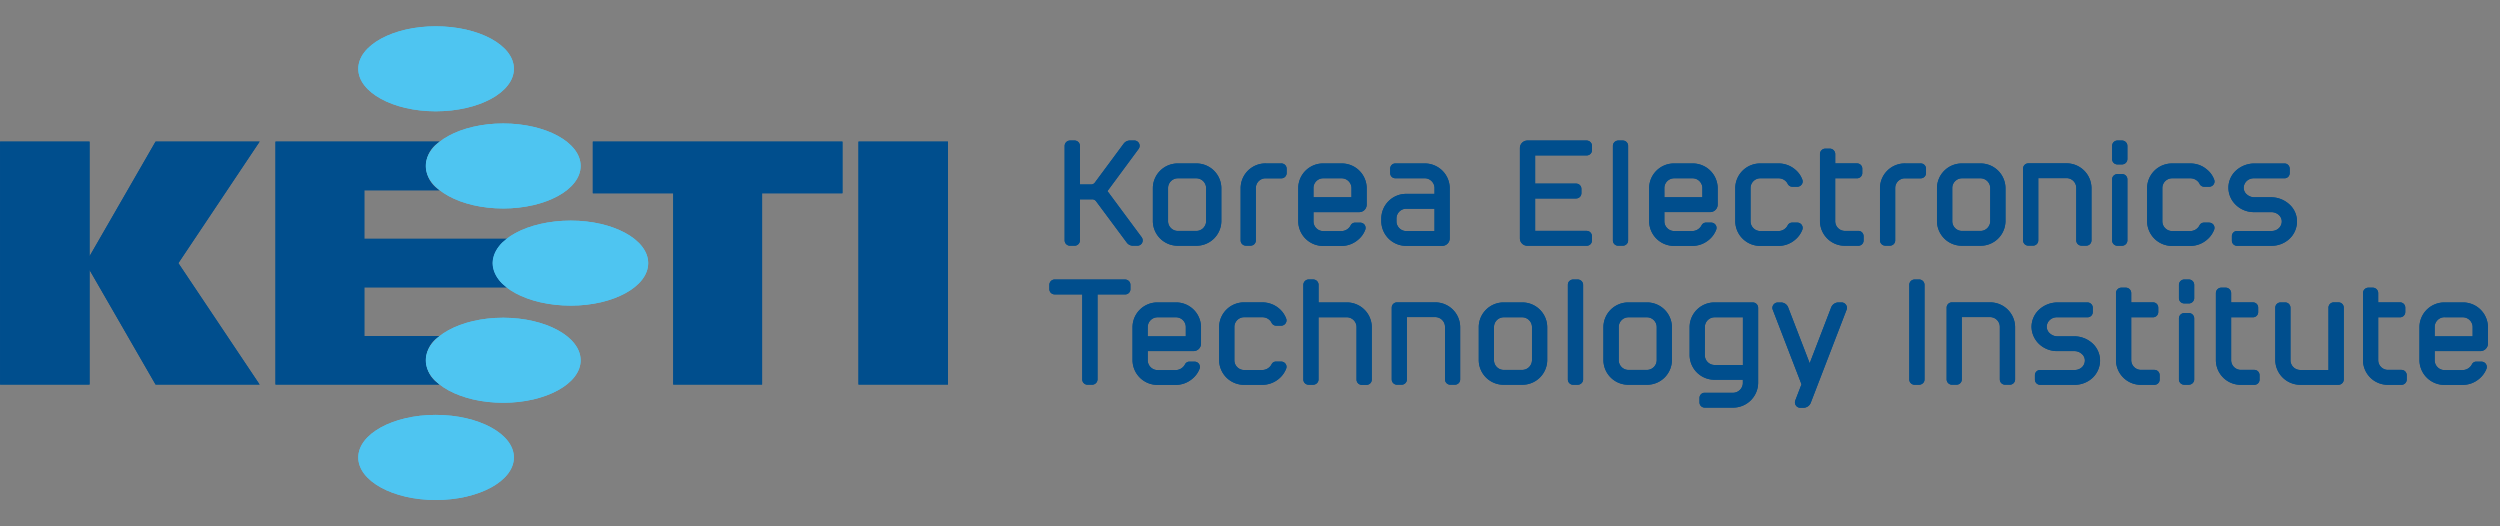<svg xmlns="http://www.w3.org/2000/svg" width="190" height="40" viewBox="0 0 190 40">
  <rect x="0" y="0" width="190" height="40" fill="#808080" stroke="none"/>
  <g id="KETI-logo" transform="translate(54.055 -426)">
    <rect id="area" width="190" height="40" transform="translate(-54.055 426)" fill="#fff" opacity="0.005"/>
    <g id="Group_7160" data-name="Group 7160" transform="translate(-251 197.592)">
      <g id="Group_6" data-name="Group 6" transform="translate(276.701 239.09)">
        <g id="Group_5" data-name="Group 5" transform="translate(0)">
          <g id="Group_3" data-name="Group 3" transform="translate(0 10.56)">
            <path id="Path_11" data-name="Path 11" d="M522.865,282.917h-.328a.421.421,0,0,0-.387.248.507.507,0,0,0-.027.162v7.188a.4.4,0,0,0,.414.4h.328a.407.407,0,0,0,.38-.243.4.4,0,0,0,.037-.158v-7.188A.411.411,0,0,0,522.865,282.917Z" transform="translate(-482.721 -282.917)" fill="#004e8d"/>
            <path id="Path_12" data-name="Path 12" d="M593.679,282.917h-.337a.413.413,0,0,0-.375.248.4.4,0,0,0-.032.162v7.188a.4.4,0,0,0,.407.4h.337a.423.423,0,0,0,.382-.243.418.418,0,0,0,.03-.158v-7.188A.408.408,0,0,0,593.679,282.917Z" transform="translate(-527.585 -282.917)" fill="#004e8d"/>
            <path id="Path_13" data-name="Path 13" d="M435.1,287.677h-1.349a1.887,1.887,0,0,0-1.922,1.845v2.569a1.89,1.89,0,0,0,1.922,1.851H435.1a1.937,1.937,0,0,0,1.255-.451,1.836,1.836,0,0,0,.567-.772.4.4,0,0,0-.043-.365.408.408,0,0,0-.343-.177h-.364a.372.372,0,0,0-.363.221.812.812,0,0,1-.709.421h-1.349a.752.752,0,0,1-.767-.727v-.719h3.464a.57.57,0,0,0,.585-.567v-1.283A1.893,1.893,0,0,0,435.1,287.677Zm-2.116,1.845a.747.747,0,0,1,.767-.717H435.1a.748.748,0,0,1,.777.717v.729H432.98Z" transform="translate(-425.512 -285.933)" fill="#004e8d"/>
            <path id="Path_14" data-name="Path 14" d="M451.718,288.8h1.35a.789.789,0,0,1,.693.376.4.4,0,0,0,.386.267h.356a.41.41,0,0,0,.345-.185.38.38,0,0,0,.042-.354,1.853,1.853,0,0,0-.563-.785,1.958,1.958,0,0,0-1.259-.447h-1.35a1.888,1.888,0,0,0-1.923,1.845v2.569a1.891,1.891,0,0,0,1.923,1.851h1.35a1.953,1.953,0,0,0,1.256-.451,1.868,1.868,0,0,0,.563-.772.39.39,0,0,0-.04-.365.413.413,0,0,0-.345-.177h-.368a.368.368,0,0,0-.359.221.815.815,0,0,1-.708.421h-1.35a.747.747,0,0,1-.764-.727v-2.569A.742.742,0,0,1,451.718,288.8Z" transform="translate(-436.897 -285.933)" fill="#004e8d"/>
            <path id="Path_15" data-name="Path 15" d="M470.533,284.661h-2.116v-1.336a.409.409,0,0,0-.413-.409h-.331a.412.412,0,0,0-.38.251.381.381,0,0,0-.033.159v7.188a.4.4,0,0,0,.413.4H468a.412.412,0,0,0,.38-.243.389.389,0,0,0,.033-.158v-4.725h2.116a.747.747,0,0,1,.775.717v4.019a.4.4,0,0,0,.412.4h.332a.4.4,0,0,0,.413-.4v-4.019A1.891,1.891,0,0,0,470.533,284.661Z" transform="translate(-447.962 -282.917)" fill="#004e8d"/>
            <path id="Path_16" data-name="Path 16" d="M488.858,287.663H486a.4.4,0,0,0-.41.4v5.455a.4.4,0,0,0,.41.4h.332a.4.4,0,0,0,.41-.4v-4.737h2.119a.747.747,0,0,1,.779.729v4.008a.4.4,0,0,0,.406.4h.335a.4.4,0,0,0,.41-.4v-4.008A1.891,1.891,0,0,0,488.858,287.663Z" transform="translate(-459.574 -285.924)" fill="#004e8d"/>
            <path id="Path_17" data-name="Path 17" d="M506.912,287.677h-1.351a1.887,1.887,0,0,0-1.921,1.845v2.569a1.884,1.884,0,0,0,1.921,1.84h1.351a1.89,1.89,0,0,0,1.932-1.84v-2.569A1.893,1.893,0,0,0,506.912,287.677Zm-2.114,1.845a.741.741,0,0,1,.763-.717h1.351a.75.75,0,0,1,.774.717v2.569a.751.751,0,0,1-.774.715h-1.351a.743.743,0,0,1-.763-.715Z" transform="translate(-471.011 -285.933)" fill="#004e8d"/>
            <path id="Path_18" data-name="Path 18" d="M532.776,287.677h-1.354a1.888,1.888,0,0,0-1.922,1.845v2.569a1.885,1.885,0,0,0,1.922,1.84h1.354a1.887,1.887,0,0,0,1.929-1.84v-2.569A1.89,1.89,0,0,0,532.776,287.677Zm-2.111,1.845a.738.738,0,0,1,.758-.717h1.354a.747.747,0,0,1,.773.717v2.569a.749.749,0,0,1-.773.715h-1.354a.739.739,0,0,1-.758-.715Z" transform="translate(-487.396 -285.933)" fill="#004e8d"/>
            <path id="Path_19" data-name="Path 19" d="M569.8,287.677h-.234a.6.6,0,0,0-.547.361L567.38,292.3l-1.645-4.268a.588.588,0,0,0-.54-.351h-.235a.413.413,0,0,0-.342.182.381.381,0,0,0-.045.366l2.185,5.67-.473,1.228a.406.406,0,0,0,.047.377.4.4,0,0,0,.333.177h.241a.6.6,0,0,0,.549-.368l2.73-7.088a.374.374,0,0,0-.047-.365A.4.4,0,0,0,569.8,287.677Z" transform="translate(-509.599 -285.933)" fill="#004e8d"/>
            <path id="Path_20" data-name="Path 20" d="M603.953,287.663H601.1a.4.4,0,0,0-.415.4v5.455a.406.406,0,0,0,.415.4h.33a.4.4,0,0,0,.407-.4v-4.737h2.114a.744.744,0,0,1,.776.729v4.008a.4.4,0,0,0,.411.4h.339a.4.4,0,0,0,.41-.4v-4.008A1.894,1.894,0,0,0,603.953,287.663Z" transform="translate(-532.496 -285.924)" fill="#004e8d"/>
            <path id="Path_21" data-name="Path 21" d="M673.641,287.663h-.333a.4.4,0,0,0-.416.4V292.8h-2.109a.746.746,0,0,1-.781-.726v-4.006a.4.4,0,0,0-.406-.4h-.332a.4.4,0,0,0-.415.4v4.006a1.9,1.9,0,0,0,1.933,1.851h2.858a.406.406,0,0,0,.413-.4v-5.455A.4.4,0,0,0,673.641,287.663Z" transform="translate(-575.683 -285.924)" fill="#004e8d"/>
            <path id="Path_22" data-name="Path 22" d="M703.361,291.372a.572.572,0,0,0,.586-.567v-1.283a1.893,1.893,0,0,0-1.935-1.845h-1.346a1.89,1.89,0,0,0-1.923,1.845v2.569a1.893,1.893,0,0,0,1.923,1.851h1.346a1.939,1.939,0,0,0,1.256-.451,1.875,1.875,0,0,0,.567-.772.4.4,0,0,0-.045-.365.413.413,0,0,0-.345-.177h-.361a.364.364,0,0,0-.362.221.813.813,0,0,1-.71.421h-1.346a.748.748,0,0,1-.766-.727v-.719Zm-2.7-2.567h1.346a.749.749,0,0,1,.778.717v.729H699.9v-.729A.743.743,0,0,1,700.665,288.8Z" transform="translate(-594.62 -285.933)" fill="#004e8d"/>
            <path id="Path_23" data-name="Path 23" d="M638.888,290.881a.419.419,0,0,0-.155-.032l-1,0a.746.746,0,0,1-.767-.715v-3.283h1.663a.4.4,0,0,0,.392-.407v-.323a.4.4,0,0,0-.239-.371.39.39,0,0,0-.156-.031h-1.66V285a.413.413,0,0,0-.412-.4h-.334a.415.415,0,0,0-.412.4v5.141a1.887,1.887,0,0,0,1.925,1.841h1a.394.394,0,0,0,.392-.4v-.32A.4.4,0,0,0,638.888,290.881Z" transform="translate(-554.749 -283.979)" fill="#004e8d"/>
            <path id="Path_24" data-name="Path 24" d="M659.6,290.881a.423.423,0,0,0-.158-.032l-1,0a.742.742,0,0,1-.761-.715v-3.283h1.661a.394.394,0,0,0,.393-.407v-.323a.389.389,0,0,0-.393-.4h-1.661V285a.416.416,0,0,0-.415-.4h-.332a.414.414,0,0,0-.412.4v5.141a1.885,1.885,0,0,0,1.921,1.841h1.008a.391.391,0,0,0,.388-.4v-.32A.4.4,0,0,0,659.6,290.881Z" transform="translate(-567.87 -283.979)" fill="#004e8d"/>
            <path id="Path_25" data-name="Path 25" d="M690.115,290.881a.443.443,0,0,0-.157-.032l-1,0a.744.744,0,0,1-.767-.715v-3.283h1.667a.4.4,0,0,0,.39-.407v-.323a.4.4,0,0,0-.239-.371.407.407,0,0,0-.156-.031H688.19V285a.413.413,0,0,0-.41-.4h-.334a.414.414,0,0,0-.411.4v5.141a1.884,1.884,0,0,0,1.923,1.841h1a.4.4,0,0,0,.4-.4v-.32A.407.407,0,0,0,690.115,290.881Z" transform="translate(-587.203 -283.979)" fill="#004e8d"/>
            <path id="Path_26" data-name="Path 26" d="M649.608,282.917h-.331a.412.412,0,0,0-.38.248.462.462,0,0,0-.033.162v1.007a.4.4,0,0,0,.411.4h.333a.4.4,0,0,0,.379-.241.33.33,0,0,0,.036-.161v-1.008A.409.409,0,0,0,649.608,282.917Z" transform="translate(-563.02 -282.917)" fill="#004e8d"/>
            <path id="Path_27" data-name="Path 27" d="M649.608,289.88h-.331a.41.41,0,0,0-.38.247.431.431,0,0,0-.033.157v4.641a.4.4,0,0,0,.411.4h.333a.408.408,0,0,0,.379-.24.344.344,0,0,0,.036-.161v-4.641A.406.406,0,0,0,649.608,289.88Z" transform="translate(-563.02 -287.329)" fill="#004e8d"/>
            <path id="Path_28" data-name="Path 28" d="M420.506,282.953a.435.435,0,0,0-.17-.036h-5.343a.408.408,0,0,0-.4.409v.322a.4.4,0,0,0,.4.4h2.1v6.464a.4.4,0,0,0,.4.4h.344a.413.413,0,0,0,.415-.4V284.05h2.1a.394.394,0,0,0,.4-.4v-.322A.4.4,0,0,0,420.506,282.953Z" transform="translate(-414.597 -282.917)" fill="#004e8d"/>
            <path id="Path_29" data-name="Path 29" d="M552.172,287.677H549.3a1.885,1.885,0,0,0-1.918,1.845V291.7a1.889,1.889,0,0,0,1.918,1.851h2.128v.269a.758.758,0,0,1-.77.724h-2.129a.362.362,0,0,0-.158.026.4.4,0,0,0-.238.372v.326a.393.393,0,0,0,.4.4h2.122a1.9,1.9,0,0,0,1.935-1.852v-5.741A.411.411,0,0,0,552.172,287.677Zm-3.631,1.845a.743.743,0,0,1,.763-.717h2.128v3.626H549.3a.747.747,0,0,1-.763-.726Z" transform="translate(-498.727 -285.933)" fill="#004e8d"/>
            <path id="Path_30" data-name="Path 30" d="M621.532,290.251h-1.3a.841.841,0,0,1-.538-.21.676.676,0,0,1-.249-.479.7.7,0,0,1,.211-.532.771.771,0,0,1,.555-.225h2.332a.4.4,0,0,0,.4-.4v-.325a.4.4,0,0,0-.243-.368.407.407,0,0,0-.152-.034h-2.291a2.067,2.067,0,0,0-1.411.563,1.794,1.794,0,0,0-.557,1.32,1.847,1.847,0,0,0,.584,1.283,1.986,1.986,0,0,0,1.343.53h1.34a.831.831,0,0,1,.535.2.659.659,0,0,1,.251.479.71.71,0,0,1-.209.535.793.793,0,0,1-.568.223l-2.625,0a.394.394,0,0,0-.394.4v.323a.394.394,0,0,0,.241.369.364.364,0,0,0,.154.033h2.623a1.988,1.988,0,0,0,1.356-.525,1.827,1.827,0,0,0,.576-1.276,1.786,1.786,0,0,0-.553-1.327A2.066,2.066,0,0,0,621.532,290.251Z" transform="translate(-543.648 -285.933)" fill="#004e8d"/>
          </g>
          <g id="Group_4" data-name="Group 4" transform="translate(1.163)">
            <path id="Path_31" data-name="Path 31" d="M439.324,258.854h-1.347a1.887,1.887,0,0,0-1.925,1.843v2.567a1.885,1.885,0,0,0,1.925,1.841h1.347a1.89,1.89,0,0,0,1.932-1.841V260.7A1.892,1.892,0,0,0,439.324,258.854Zm-2.118,1.843a.749.749,0,0,1,.771-.717h1.347a.751.751,0,0,1,.775.717v2.567a.75.75,0,0,1-.775.719h-1.347a.748.748,0,0,1-.771-.719Z" transform="translate(-429.353 -257.112)" fill="#004e8d"/>
            <path id="Path_32" data-name="Path 32" d="M469.467,258.854h-1.35A1.883,1.883,0,0,0,466.2,260.7v2.567a1.887,1.887,0,0,0,1.919,1.853h1.35a1.919,1.919,0,0,0,1.255-.451,1.814,1.814,0,0,0,.566-.774.414.414,0,0,0-.039-.366.422.422,0,0,0-.349-.177h-.36a.379.379,0,0,0-.365.221.8.8,0,0,1-.709.421h-1.35a.743.743,0,0,1-.761-.728v-.715h3.463a.567.567,0,0,0,.581-.568V260.7A1.89,1.89,0,0,0,469.467,258.854Zm-2.111,1.843a.74.74,0,0,1,.761-.717h1.35a.754.754,0,0,1,.78.717v.726h-2.891Z" transform="translate(-448.452 -257.112)" fill="#004e8d"/>
            <path id="Path_33" data-name="Path 33" d="M532.211,254.1h-.335a.416.416,0,0,0-.381.244.421.421,0,0,0-.032.162v7.185a.4.4,0,0,0,.414.4h.335a.41.41,0,0,0,.376-.243.4.4,0,0,0,.03-.161V254.5A.4.4,0,0,0,532.211,254.1Z" transform="translate(-489.801 -254.1)" fill="#004e8d"/>
            <path id="Path_34" data-name="Path 34" d="M542.249,258.854H540.9a1.884,1.884,0,0,0-1.924,1.843v2.567a1.888,1.888,0,0,0,1.924,1.853h1.351a1.938,1.938,0,0,0,1.255-.451,1.857,1.857,0,0,0,.564-.774.394.394,0,0,0-.044-.368.421.421,0,0,0-.343-.176h-.364a.38.38,0,0,0-.365.221.8.8,0,0,1-.7.421H540.9a.749.749,0,0,1-.767-.728v-.715H543.6a.57.57,0,0,0,.584-.568V260.7A1.892,1.892,0,0,0,542.249,258.854Zm-2.117,1.843a.746.746,0,0,1,.767-.717h1.351a.748.748,0,0,1,.772.717v.726h-2.889Z" transform="translate(-494.56 -257.112)" fill="#004e8d"/>
            <path id="Path_35" data-name="Path 35" d="M558.771,259.98h1.344a.783.783,0,0,1,.693.38.408.408,0,0,0,.391.263h.354a.411.411,0,0,0,.344-.186.38.38,0,0,0,.042-.352,1.779,1.779,0,0,0-.562-.784,1.933,1.933,0,0,0-1.262-.447h-1.344a1.889,1.889,0,0,0-1.929,1.843v2.567a1.893,1.893,0,0,0,1.929,1.853h1.344a1.931,1.931,0,0,0,1.257-.451,1.846,1.846,0,0,0,.566-.774.4.4,0,0,0-.045-.366.41.41,0,0,0-.342-.177h-.363a.381.381,0,0,0-.368.221.793.793,0,0,1-.706.421h-1.344a.746.746,0,0,1-.767-.728V260.7A.743.743,0,0,1,558.771,259.98Z" transform="translate(-505.881 -257.112)" fill="#004e8d"/>
            <path id="Path_36" data-name="Path 36" d="M601.948,258.854H600.6a1.887,1.887,0,0,0-1.923,1.843v2.567a1.885,1.885,0,0,0,1.923,1.841h1.349a1.888,1.888,0,0,0,1.933-1.841V260.7A1.89,1.89,0,0,0,601.948,258.854Zm-2.11,1.843a.742.742,0,0,1,.761-.717h1.349a.75.75,0,0,1,.777.717v2.567a.749.749,0,0,1-.777.719H600.6a.741.741,0,0,1-.761-.719Z" transform="translate(-532.385 -257.112)" fill="#004e8d"/>
            <path id="Path_37" data-name="Path 37" d="M619.8,258.828h-2.855a.4.4,0,0,0-.412.4v5.453a.4.4,0,0,0,.412.4h.333a.4.4,0,0,0,.41-.4v-4.731H619.8a.742.742,0,0,1,.775.726v4.006a.4.4,0,0,0,.414.4h.335a.4.4,0,0,0,.407-.4V260.68A1.894,1.894,0,0,0,619.8,258.828Z" transform="translate(-543.698 -257.095)" fill="#004e8d"/>
            <path id="Path_38" data-name="Path 38" d="M644.18,259.98h1.347a.8.8,0,0,1,.7.378.4.4,0,0,0,.387.266h.353a.414.414,0,0,0,.347-.184.383.383,0,0,0,.042-.354,1.76,1.76,0,0,0-.568-.784,1.9,1.9,0,0,0-1.257-.447H644.18a1.888,1.888,0,0,0-1.922,1.843v2.567a1.891,1.891,0,0,0,1.922,1.853h1.347a1.932,1.932,0,0,0,1.257-.451,1.877,1.877,0,0,0,.568-.777.4.4,0,0,0-.042-.363.423.423,0,0,0-.347-.177H646.6a.377.377,0,0,0-.365.221.794.794,0,0,1-.709.421H644.18a.747.747,0,0,1-.764-.728V260.7A.744.744,0,0,1,644.18,259.98Z" transform="translate(-559.997 -257.112)" fill="#004e8d"/>
            <path id="Path_39" data-name="Path 39" d="M421.016,257.94l2.363-3.2a.393.393,0,0,0,.043-.417.409.409,0,0,0-.373-.226h-.321a.608.608,0,0,0-.47.23l-2.2,2.971a.357.357,0,0,1-.3.141h-.833V254.5a.405.405,0,0,0-.414-.4h-.327a.412.412,0,0,0-.385.244.417.417,0,0,0-.035.162v7.185a.407.407,0,0,0,.42.4h.327a.4.4,0,0,0,.38-.243.365.365,0,0,0,.034-.161v-3.122h.928a.375.375,0,0,1,.3.147l2.344,3.156a.576.576,0,0,0,.459.222h.331a.4.4,0,0,0,.361-.21.407.407,0,0,0-.03-.428Z" transform="translate(-417.77 -254.1)" fill="#004e8d"/>
            <path id="Path_40" data-name="Path 40" d="M457.5,258.878a.44.44,0,0,0-.169-.032h-1.16a1.885,1.885,0,0,0-1.922,1.844V264.7a.4.4,0,0,0,.412.394h.328a.4.4,0,0,0,.416-.394V260.69a.736.736,0,0,1,.709-.713h1.23a.4.4,0,0,0,.4-.4v-.322A.4.4,0,0,0,457.5,258.878Z" transform="translate(-440.879 -257.107)" fill="#004e8d"/>
            <path id="Path_41" data-name="Path 41" d="M590.116,258.878a.455.455,0,0,0-.173-.032h-1.162a1.887,1.887,0,0,0-1.921,1.844V264.7a.406.406,0,0,0,.416.394h.327a.4.4,0,0,0,.414-.394V260.69a.738.738,0,0,1,.712-.713h1.229a.4.4,0,0,0,.4-.4v-.322A.4.4,0,0,0,590.116,258.878Z" transform="translate(-524.9 -257.107)" fill="#004e8d"/>
            <path id="Path_42" data-name="Path 42" d="M486.7,258.854h-2.2a.425.425,0,0,0-.155.029.4.4,0,0,0-.237.373v.322a.39.39,0,0,0,.392.4h2.2a.75.75,0,0,1,.778.717v.47h-2.128a1.887,1.887,0,0,0-1.917,1.844v.253a1.888,1.888,0,0,0,1.917,1.853h2.7a.57.57,0,0,0,.583-.569V260.7A1.892,1.892,0,0,0,486.7,258.854Zm-2.115,4.157a.745.745,0,0,1,.765-.718h2.128v1.7h-2.128a.749.749,0,0,1-.765-.728Z" transform="translate(-459.373 -257.112)" fill="#004e8d"/>
            <path id="Path_43" data-name="Path 43" d="M517.4,254.132a.378.378,0,0,0-.172-.032h-4.486a.571.571,0,0,0-.569.568v6.869a.56.56,0,0,0,.552.557h4.522a.394.394,0,0,0,.4-.4v-.324a.407.407,0,0,0-.245-.373.393.393,0,0,0-.152-.031h-3.919V258.5h3.115a.4.4,0,0,0,.4-.4v-.322a.4.4,0,0,0-.24-.373.442.442,0,0,0-.16-.032h-3.115v-2.144h3.919a.4.4,0,0,0,.4-.4V254.5A.4.4,0,0,0,517.4,254.132Z" transform="translate(-477.579 -254.1)" fill="#004e8d"/>
            <path id="Path_44" data-name="Path 44" d="M577.476,262.055a.47.47,0,0,0-.157-.029l-1,0a.74.74,0,0,1-.761-.719v-3.281h1.659a.4.4,0,0,0,.4-.4V257.3a.4.4,0,0,0-.242-.373.409.409,0,0,0-.155-.032h-1.659v-.722a.416.416,0,0,0-.417-.4h-.331a.413.413,0,0,0-.412.4v5.135a1.887,1.887,0,0,0,1.921,1.845h1a.4.4,0,0,0,.394-.405v-.319A.411.411,0,0,0,577.476,262.055Z" transform="translate(-517.002 -255.158)" fill="#004e8d"/>
            <path id="Path_45" data-name="Path 45" d="M635.748,254.1h-.329a.4.4,0,0,0-.413.406v1.007a.4.4,0,0,0,.413.4h.327a.416.416,0,0,0,.384-.243.444.444,0,0,0,.034-.159V254.5A.406.406,0,0,0,635.748,254.1Z" transform="translate(-555.402 -254.1)" fill="#004e8d"/>
            <path id="Path_46" data-name="Path 46" d="M635.748,261.055h-.329a.412.412,0,0,0-.383.244.421.421,0,0,0-.03.162V266.1a.4.4,0,0,0,.413.4h.327a.412.412,0,0,0,.384-.243.432.432,0,0,0,.034-.161v-4.638A.4.4,0,0,0,635.748,261.055Z" transform="translate(-555.402 -258.506)" fill="#004e8d"/>
            <path id="Path_47" data-name="Path 47" d="M662.376,261.423h-1.3a.852.852,0,0,1-.537-.207.668.668,0,0,1-.247-.478.72.72,0,0,1,.21-.535.773.773,0,0,1,.553-.223h2.332a.392.392,0,0,0,.4-.4v-.322a.4.4,0,0,0-.238-.372.43.43,0,0,0-.158-.03H661.1a2.079,2.079,0,0,0-1.417.559,1.773,1.773,0,0,0-.553,1.319,1.813,1.813,0,0,0,.584,1.285,1.971,1.971,0,0,0,1.337.532H662.4a.856.856,0,0,1,.538.195.683.683,0,0,1,.247.48.7.7,0,0,1-.211.535.775.775,0,0,1-.564.224h-2.623a.393.393,0,0,0-.394.4v.322a.4.4,0,0,0,.237.372.369.369,0,0,0,.156.03h2.623a1.989,1.989,0,0,0,1.356-.525,1.819,1.819,0,0,0,.576-1.278,1.742,1.742,0,0,0-.557-1.323A2.06,2.06,0,0,0,662.376,261.423Z" transform="translate(-570.689 -257.112)" fill="#004e8d"/>
          </g>
        </g>
      </g>
      <g id="Group_10" data-name="Group 10" transform="translate(196.945 230.408)">
        <g id="Group_9" data-name="Group 9">
          <g id="Group_8" data-name="Group 8">
            <g id="Group_7" data-name="Group 7">
              <path id="Path_48" data-name="Path 48" d="M262.19,254.326h6.8v18.462h-6.8V254.326Zm-7.327,3.926v14.536h-6.753V258.252H242v-3.926h18.971v3.926Zm-24.519-.228h-5.712v3.689h10.843a2.372,2.372,0,0,0-1.093,1.847,2.347,2.347,0,0,0,1.093,1.838H224.633v3.7h5.712a2.155,2.155,0,0,0,0,3.688H217.883V254.326h12.461a2.165,2.165,0,0,0,0,3.7Zm-21.575-3.7h7.906L210.5,263.56l6.175,9.228H208.77l-5.02-8.711v8.711h-6.8V254.326h6.8v8.714Z" transform="translate(-196.945 -245.562)" fill="#004e8d"/>
              <path id="Path_49" data-name="Path 49" d="M277.134,266.408c3.286,0,5.944-1.448,5.944-3.232s-2.659-3.236-5.944-3.236c-3.235,0-5.883,1.443-5.883,3.236s2.649,3.232,5.883,3.232Zm5.129-7.39c3.236,0,5.887-1.443,5.887-3.228s-2.651-3.234-5.887-3.234-5.881,1.442-5.881,3.234,2.65,3.228,5.881,3.228Zm-5.129-22.152c3.286,0,5.944-1.439,5.944-3.23s-2.659-3.229-5.944-3.229c-3.235,0-5.883,1.438-5.883,3.229s2.649,3.23,5.883,3.23Zm5.129,7.386c3.236,0,5.887-1.441,5.887-3.231s-2.651-3.229-5.887-3.229-5.881,1.443-5.881,3.229,2.65,3.231,5.881,3.231Zm5.143,7.383c3.23,0,5.878-1.441,5.878-3.229s-2.649-3.231-5.878-3.231c-3.294,0-5.946,1.443-5.946,3.231S284.113,251.635,287.407,251.635Z" transform="translate(-244.022 -230.408)" fill="#4ec5f1"/>
            </g>
          </g>
        </g>
      </g>
    </g>
    <g id="white" transform="translate(-251 197.592)">
      <g id="Group_6-2" data-name="Group 6" transform="translate(276.701 239.09)">
        <g id="Group_5-2" data-name="Group 5" transform="translate(0)">
          <g id="Group_3-2" data-name="Group 3" transform="translate(0 10.56)">
            <path id="Path_11-2" data-name="Path 11" d="M522.865,282.917h-.328a.421.421,0,0,0-.387.248.507.507,0,0,0-.027.162v7.188a.4.4,0,0,0,.414.4h.328a.407.407,0,0,0,.38-.243.4.4,0,0,0,.037-.158v-7.188A.411.411,0,0,0,522.865,282.917Z" transform="translate(-482.721 -282.917)" fill="#004e8d"/>
            <path id="Path_12-2" data-name="Path 12" d="M593.679,282.917h-.337a.413.413,0,0,0-.375.248.4.4,0,0,0-.032.162v7.188a.4.4,0,0,0,.407.4h.337a.423.423,0,0,0,.382-.243.418.418,0,0,0,.03-.158v-7.188A.408.408,0,0,0,593.679,282.917Z" transform="translate(-527.585 -282.917)" fill="#004e8d"/>
            <path id="Path_13-2" data-name="Path 13" d="M435.1,287.677h-1.349a1.887,1.887,0,0,0-1.922,1.845v2.569a1.89,1.89,0,0,0,1.922,1.851H435.1a1.937,1.937,0,0,0,1.255-.451,1.836,1.836,0,0,0,.567-.772.4.4,0,0,0-.043-.365.408.408,0,0,0-.343-.177h-.364a.372.372,0,0,0-.363.221.812.812,0,0,1-.709.421h-1.349a.752.752,0,0,1-.767-.727v-.719h3.464a.57.57,0,0,0,.585-.567v-1.283A1.893,1.893,0,0,0,435.1,287.677Zm-2.116,1.845a.747.747,0,0,1,.767-.717H435.1a.748.748,0,0,1,.777.717v.729H432.98Z" transform="translate(-425.512 -285.933)" fill="#004e8d"/>
            <path id="Path_14-2" data-name="Path 14" d="M451.718,288.8h1.35a.789.789,0,0,1,.693.376.4.4,0,0,0,.386.267h.356a.41.41,0,0,0,.345-.185.38.38,0,0,0,.042-.354,1.853,1.853,0,0,0-.563-.785,1.958,1.958,0,0,0-1.259-.447h-1.35a1.888,1.888,0,0,0-1.923,1.845v2.569a1.891,1.891,0,0,0,1.923,1.851h1.35a1.953,1.953,0,0,0,1.256-.451,1.868,1.868,0,0,0,.563-.772.39.39,0,0,0-.04-.365.413.413,0,0,0-.345-.177h-.368a.368.368,0,0,0-.359.221.815.815,0,0,1-.708.421h-1.35a.747.747,0,0,1-.764-.727v-2.569A.742.742,0,0,1,451.718,288.8Z" transform="translate(-436.897 -285.933)" fill="#004e8d"/>
            <path id="Path_15-2" data-name="Path 15" d="M470.533,284.661h-2.116v-1.336a.409.409,0,0,0-.413-.409h-.331a.412.412,0,0,0-.38.251.381.381,0,0,0-.033.159v7.188a.4.4,0,0,0,.413.4H468a.412.412,0,0,0,.38-.243.389.389,0,0,0,.033-.158v-4.725h2.116a.747.747,0,0,1,.775.717v4.019a.4.4,0,0,0,.412.4h.332a.4.4,0,0,0,.413-.4v-4.019A1.891,1.891,0,0,0,470.533,284.661Z" transform="translate(-447.962 -282.917)" fill="#004e8d"/>
            <path id="Path_16-2" data-name="Path 16" d="M488.858,287.663H486a.4.4,0,0,0-.41.4v5.455a.4.4,0,0,0,.41.4h.332a.4.4,0,0,0,.41-.4v-4.737h2.119a.747.747,0,0,1,.779.729v4.008a.4.4,0,0,0,.406.4h.335a.4.4,0,0,0,.41-.4v-4.008A1.891,1.891,0,0,0,488.858,287.663Z" transform="translate(-459.574 -285.924)" fill="#004e8d"/>
            <path id="Path_17-2" data-name="Path 17" d="M506.912,287.677h-1.351a1.887,1.887,0,0,0-1.921,1.845v2.569a1.884,1.884,0,0,0,1.921,1.84h1.351a1.89,1.89,0,0,0,1.932-1.84v-2.569A1.893,1.893,0,0,0,506.912,287.677Zm-2.114,1.845a.741.741,0,0,1,.763-.717h1.351a.75.75,0,0,1,.774.717v2.569a.751.751,0,0,1-.774.715h-1.351a.743.743,0,0,1-.763-.715Z" transform="translate(-471.011 -285.933)" fill="#004e8d"/>
            <path id="Path_18-2" data-name="Path 18" d="M532.776,287.677h-1.354a1.888,1.888,0,0,0-1.922,1.845v2.569a1.885,1.885,0,0,0,1.922,1.84h1.354a1.887,1.887,0,0,0,1.929-1.84v-2.569A1.89,1.89,0,0,0,532.776,287.677Zm-2.111,1.845a.738.738,0,0,1,.758-.717h1.354a.747.747,0,0,1,.773.717v2.569a.749.749,0,0,1-.773.715h-1.354a.739.739,0,0,1-.758-.715Z" transform="translate(-487.396 -285.933)" fill="#004e8d"/>
            <path id="Path_19-2" data-name="Path 19" d="M569.8,287.677h-.234a.6.6,0,0,0-.547.361L567.38,292.3l-1.645-4.268a.588.588,0,0,0-.54-.351h-.235a.413.413,0,0,0-.342.182.381.381,0,0,0-.045.366l2.185,5.67-.473,1.228a.406.406,0,0,0,.047.377.4.4,0,0,0,.333.177h.241a.6.6,0,0,0,.549-.368l2.73-7.088a.374.374,0,0,0-.047-.365A.4.4,0,0,0,569.8,287.677Z" transform="translate(-509.599 -285.933)" fill="#004e8d"/>
            <path id="Path_20-2" data-name="Path 20" d="M603.953,287.663H601.1a.4.4,0,0,0-.415.4v5.455a.406.406,0,0,0,.415.4h.33a.4.4,0,0,0,.407-.4v-4.737h2.114a.744.744,0,0,1,.776.729v4.008a.4.4,0,0,0,.411.4h.339a.4.4,0,0,0,.41-.4v-4.008A1.894,1.894,0,0,0,603.953,287.663Z" transform="translate(-532.496 -285.924)" fill="#004e8d"/>
            <path id="Path_21-2" data-name="Path 21" d="M673.641,287.663h-.333a.4.4,0,0,0-.416.4V292.8h-2.109a.746.746,0,0,1-.781-.726v-4.006a.4.4,0,0,0-.406-.4h-.332a.4.4,0,0,0-.415.4v4.006a1.9,1.9,0,0,0,1.933,1.851h2.858a.406.406,0,0,0,.413-.4v-5.455A.4.4,0,0,0,673.641,287.663Z" transform="translate(-575.683 -285.924)" fill="#004e8d"/>
            <path id="Path_22-2" data-name="Path 22" d="M703.361,291.372a.572.572,0,0,0,.586-.567v-1.283a1.893,1.893,0,0,0-1.935-1.845h-1.346a1.89,1.89,0,0,0-1.923,1.845v2.569a1.893,1.893,0,0,0,1.923,1.851h1.346a1.939,1.939,0,0,0,1.256-.451,1.875,1.875,0,0,0,.567-.772.4.4,0,0,0-.045-.365.413.413,0,0,0-.345-.177h-.361a.364.364,0,0,0-.362.221.813.813,0,0,1-.71.421h-1.346a.748.748,0,0,1-.766-.727v-.719Zm-2.7-2.567h1.346a.749.749,0,0,1,.778.717v.729H699.9v-.729A.743.743,0,0,1,700.665,288.8Z" transform="translate(-594.62 -285.933)" fill="#004e8d"/>
            <path id="Path_23-2" data-name="Path 23" d="M638.888,290.881a.419.419,0,0,0-.155-.032l-1,0a.746.746,0,0,1-.767-.715v-3.283h1.663a.4.4,0,0,0,.392-.407v-.323a.4.4,0,0,0-.239-.371.39.39,0,0,0-.156-.031h-1.66V285a.413.413,0,0,0-.412-.4h-.334a.415.415,0,0,0-.412.4v5.141a1.887,1.887,0,0,0,1.925,1.841h1a.394.394,0,0,0,.392-.4v-.32A.4.4,0,0,0,638.888,290.881Z" transform="translate(-554.749 -283.979)" fill="#004e8d"/>
            <path id="Path_24-2" data-name="Path 24" d="M659.6,290.881a.423.423,0,0,0-.158-.032l-1,0a.742.742,0,0,1-.761-.715v-3.283h1.661a.394.394,0,0,0,.393-.407v-.323a.389.389,0,0,0-.393-.4h-1.661V285a.416.416,0,0,0-.415-.4h-.332a.414.414,0,0,0-.412.4v5.141a1.885,1.885,0,0,0,1.921,1.841h1.008a.391.391,0,0,0,.388-.4v-.32A.4.4,0,0,0,659.6,290.881Z" transform="translate(-567.87 -283.979)" fill="#004e8d"/>
            <path id="Path_25-2" data-name="Path 25" d="M690.115,290.881a.443.443,0,0,0-.157-.032l-1,0a.744.744,0,0,1-.767-.715v-3.283h1.667a.4.4,0,0,0,.39-.407v-.323a.4.4,0,0,0-.239-.371.407.407,0,0,0-.156-.031H688.19V285a.413.413,0,0,0-.41-.4h-.334a.414.414,0,0,0-.411.4v5.141a1.884,1.884,0,0,0,1.923,1.841h1a.4.4,0,0,0,.4-.4v-.32A.407.407,0,0,0,690.115,290.881Z" transform="translate(-587.203 -283.979)" fill="#004e8d"/>
            <path id="Path_26-2" data-name="Path 26" d="M649.608,282.917h-.331a.412.412,0,0,0-.38.248.462.462,0,0,0-.033.162v1.007a.4.4,0,0,0,.411.4h.333a.4.4,0,0,0,.379-.241.33.33,0,0,0,.036-.161v-1.008A.409.409,0,0,0,649.608,282.917Z" transform="translate(-563.02 -282.917)" fill="#004e8d"/>
            <path id="Path_27-2" data-name="Path 27" d="M649.608,289.88h-.331a.41.41,0,0,0-.38.247.431.431,0,0,0-.033.157v4.641a.4.4,0,0,0,.411.4h.333a.408.408,0,0,0,.379-.24.344.344,0,0,0,.036-.161v-4.641A.406.406,0,0,0,649.608,289.88Z" transform="translate(-563.02 -287.329)" fill="#004e8d"/>
            <path id="Path_28-2" data-name="Path 28" d="M420.506,282.953a.435.435,0,0,0-.17-.036h-5.343a.408.408,0,0,0-.4.409v.322a.4.4,0,0,0,.4.4h2.1v6.464a.4.4,0,0,0,.4.4h.344a.413.413,0,0,0,.415-.4V284.05h2.1a.394.394,0,0,0,.4-.4v-.322A.4.4,0,0,0,420.506,282.953Z" transform="translate(-414.597 -282.917)" fill="#004e8d"/>
            <path id="Path_29-2" data-name="Path 29" d="M552.172,287.677H549.3a1.885,1.885,0,0,0-1.918,1.845V291.7a1.889,1.889,0,0,0,1.918,1.851h2.128v.269a.758.758,0,0,1-.77.724h-2.129a.362.362,0,0,0-.158.026.4.4,0,0,0-.238.372v.326a.393.393,0,0,0,.4.4h2.122a1.9,1.9,0,0,0,1.935-1.852v-5.741A.411.411,0,0,0,552.172,287.677Zm-3.631,1.845a.743.743,0,0,1,.763-.717h2.128v3.626H549.3a.747.747,0,0,1-.763-.726Z" transform="translate(-498.727 -285.933)" fill="#004e8d"/>
            <path id="Path_30-2" data-name="Path 30" d="M621.532,290.251h-1.3a.841.841,0,0,1-.538-.21.676.676,0,0,1-.249-.479.7.7,0,0,1,.211-.532.771.771,0,0,1,.555-.225h2.332a.4.4,0,0,0,.4-.4v-.325a.4.4,0,0,0-.243-.368.407.407,0,0,0-.152-.034h-2.291a2.067,2.067,0,0,0-1.411.563,1.794,1.794,0,0,0-.557,1.32,1.847,1.847,0,0,0,.584,1.283,1.986,1.986,0,0,0,1.343.53h1.34a.831.831,0,0,1,.535.2.659.659,0,0,1,.251.479.71.71,0,0,1-.209.535.793.793,0,0,1-.568.223l-2.625,0a.394.394,0,0,0-.394.4v.323a.394.394,0,0,0,.241.369.364.364,0,0,0,.154.033h2.623a1.988,1.988,0,0,0,1.356-.525,1.827,1.827,0,0,0,.576-1.276,1.786,1.786,0,0,0-.553-1.327A2.066,2.066,0,0,0,621.532,290.251Z" transform="translate(-543.648 -285.933)" fill="#004e8d"/>
          </g>
          <g id="Group_4-2" data-name="Group 4" transform="translate(1.163)">
            <path id="Path_31-2" data-name="Path 31" d="M439.324,258.854h-1.347a1.887,1.887,0,0,0-1.925,1.843v2.567a1.885,1.885,0,0,0,1.925,1.841h1.347a1.89,1.89,0,0,0,1.932-1.841V260.7A1.892,1.892,0,0,0,439.324,258.854Zm-2.118,1.843a.749.749,0,0,1,.771-.717h1.347a.751.751,0,0,1,.775.717v2.567a.75.75,0,0,1-.775.719h-1.347a.748.748,0,0,1-.771-.719Z" transform="translate(-429.353 -257.112)" fill="#004e8d"/>
            <path id="Path_32-2" data-name="Path 32" d="M469.467,258.854h-1.35A1.883,1.883,0,0,0,466.2,260.7v2.567a1.887,1.887,0,0,0,1.919,1.853h1.35a1.919,1.919,0,0,0,1.255-.451,1.814,1.814,0,0,0,.566-.774.414.414,0,0,0-.039-.366.422.422,0,0,0-.349-.177h-.36a.379.379,0,0,0-.365.221.8.8,0,0,1-.709.421h-1.35a.743.743,0,0,1-.761-.728v-.715h3.463a.567.567,0,0,0,.581-.568V260.7A1.89,1.89,0,0,0,469.467,258.854Zm-2.111,1.843a.74.74,0,0,1,.761-.717h1.35a.754.754,0,0,1,.78.717v.726h-2.891Z" transform="translate(-448.452 -257.112)" fill="#004e8d"/>
            <path id="Path_33-2" data-name="Path 33" d="M532.211,254.1h-.335a.416.416,0,0,0-.381.244.421.421,0,0,0-.032.162v7.185a.4.4,0,0,0,.414.4h.335a.41.41,0,0,0,.376-.243.4.4,0,0,0,.03-.161V254.5A.4.4,0,0,0,532.211,254.1Z" transform="translate(-489.801 -254.1)" fill="#004e8d"/>
            <path id="Path_34-2" data-name="Path 34" d="M542.249,258.854H540.9a1.884,1.884,0,0,0-1.924,1.843v2.567a1.888,1.888,0,0,0,1.924,1.853h1.351a1.938,1.938,0,0,0,1.255-.451,1.857,1.857,0,0,0,.564-.774.394.394,0,0,0-.044-.368.421.421,0,0,0-.343-.176h-.364a.38.38,0,0,0-.365.221.8.8,0,0,1-.7.421H540.9a.749.749,0,0,1-.767-.728v-.715H543.6a.57.57,0,0,0,.584-.568V260.7A1.892,1.892,0,0,0,542.249,258.854Zm-2.117,1.843a.746.746,0,0,1,.767-.717h1.351a.748.748,0,0,1,.772.717v.726h-2.889Z" transform="translate(-494.56 -257.112)" fill="#004e8d"/>
            <path id="Path_35-2" data-name="Path 35" d="M558.771,259.98h1.344a.783.783,0,0,1,.693.38.408.408,0,0,0,.391.263h.354a.411.411,0,0,0,.344-.186.38.38,0,0,0,.042-.352,1.779,1.779,0,0,0-.562-.784,1.933,1.933,0,0,0-1.262-.447h-1.344a1.889,1.889,0,0,0-1.929,1.843v2.567a1.893,1.893,0,0,0,1.929,1.853h1.344a1.931,1.931,0,0,0,1.257-.451,1.846,1.846,0,0,0,.566-.774.4.4,0,0,0-.045-.366.41.41,0,0,0-.342-.177h-.363a.381.381,0,0,0-.368.221.793.793,0,0,1-.706.421h-1.344a.746.746,0,0,1-.767-.728V260.7A.743.743,0,0,1,558.771,259.98Z" transform="translate(-505.881 -257.112)" fill="#004e8d"/>
            <path id="Path_36-2" data-name="Path 36" d="M601.948,258.854H600.6a1.887,1.887,0,0,0-1.923,1.843v2.567a1.885,1.885,0,0,0,1.923,1.841h1.349a1.888,1.888,0,0,0,1.933-1.841V260.7A1.89,1.89,0,0,0,601.948,258.854Zm-2.11,1.843a.742.742,0,0,1,.761-.717h1.349a.75.75,0,0,1,.777.717v2.567a.749.749,0,0,1-.777.719H600.6a.741.741,0,0,1-.761-.719Z" transform="translate(-532.385 -257.112)" fill="#004e8d"/>
            <path id="Path_37-2" data-name="Path 37" d="M619.8,258.828h-2.855a.4.4,0,0,0-.412.4v5.453a.4.4,0,0,0,.412.4h.333a.4.4,0,0,0,.41-.4v-4.731H619.8a.742.742,0,0,1,.775.726v4.006a.4.4,0,0,0,.414.4h.335a.4.4,0,0,0,.407-.4V260.68A1.894,1.894,0,0,0,619.8,258.828Z" transform="translate(-543.698 -257.095)" fill="#004e8d"/>
            <path id="Path_38-2" data-name="Path 38" d="M644.18,259.98h1.347a.8.8,0,0,1,.7.378.4.4,0,0,0,.387.266h.353a.414.414,0,0,0,.347-.184.383.383,0,0,0,.042-.354,1.76,1.76,0,0,0-.568-.784,1.9,1.9,0,0,0-1.257-.447H644.18a1.888,1.888,0,0,0-1.922,1.843v2.567a1.891,1.891,0,0,0,1.922,1.853h1.347a1.932,1.932,0,0,0,1.257-.451,1.877,1.877,0,0,0,.568-.777.4.4,0,0,0-.042-.363.423.423,0,0,0-.347-.177H646.6a.377.377,0,0,0-.365.221.794.794,0,0,1-.709.421H644.18a.747.747,0,0,1-.764-.728V260.7A.744.744,0,0,1,644.18,259.98Z" transform="translate(-559.997 -257.112)" fill="#004e8d"/>
            <path id="Path_39-2" data-name="Path 39" d="M421.016,257.94l2.363-3.2a.393.393,0,0,0,.043-.417.409.409,0,0,0-.373-.226h-.321a.608.608,0,0,0-.47.23l-2.2,2.971a.357.357,0,0,1-.3.141h-.833V254.5a.405.405,0,0,0-.414-.4h-.327a.412.412,0,0,0-.385.244.417.417,0,0,0-.035.162v7.185a.407.407,0,0,0,.42.4h.327a.4.4,0,0,0,.38-.243.365.365,0,0,0,.034-.161v-3.122h.928a.375.375,0,0,1,.3.147l2.344,3.156a.576.576,0,0,0,.459.222h.331a.4.4,0,0,0,.361-.21.407.407,0,0,0-.03-.428Z" transform="translate(-417.77 -254.1)" fill="#004e8d"/>
            <path id="Path_40-2" data-name="Path 40" d="M457.5,258.878a.44.44,0,0,0-.169-.032h-1.16a1.885,1.885,0,0,0-1.922,1.844V264.7a.4.4,0,0,0,.412.394h.328a.4.4,0,0,0,.416-.394V260.69a.736.736,0,0,1,.709-.713h1.23a.4.4,0,0,0,.4-.4v-.322A.4.4,0,0,0,457.5,258.878Z" transform="translate(-440.879 -257.107)" fill="#004e8d"/>
            <path id="Path_41-2" data-name="Path 41" d="M590.116,258.878a.455.455,0,0,0-.173-.032h-1.162a1.887,1.887,0,0,0-1.921,1.844V264.7a.406.406,0,0,0,.416.394h.327a.4.4,0,0,0,.414-.394V260.69a.738.738,0,0,1,.712-.713h1.229a.4.4,0,0,0,.4-.4v-.322A.4.4,0,0,0,590.116,258.878Z" transform="translate(-524.9 -257.107)" fill="#004e8d"/>
            <path id="Path_42-2" data-name="Path 42" d="M486.7,258.854h-2.2a.425.425,0,0,0-.155.029.4.4,0,0,0-.237.373v.322a.39.39,0,0,0,.392.4h2.2a.75.75,0,0,1,.778.717v.47h-2.128a1.887,1.887,0,0,0-1.917,1.844v.253a1.888,1.888,0,0,0,1.917,1.853h2.7a.57.57,0,0,0,.583-.569V260.7A1.892,1.892,0,0,0,486.7,258.854Zm-2.115,4.157a.745.745,0,0,1,.765-.718h2.128v1.7h-2.128a.749.749,0,0,1-.765-.728Z" transform="translate(-459.373 -257.112)" fill="#004e8d"/>
            <path id="Path_43-2" data-name="Path 43" d="M517.4,254.132a.378.378,0,0,0-.172-.032h-4.486a.571.571,0,0,0-.569.568v6.869a.56.56,0,0,0,.552.557h4.522a.394.394,0,0,0,.4-.4v-.324a.407.407,0,0,0-.245-.373.393.393,0,0,0-.152-.031h-3.919V258.5h3.115a.4.4,0,0,0,.4-.4v-.322a.4.4,0,0,0-.24-.373.442.442,0,0,0-.16-.032h-3.115v-2.144h3.919a.4.4,0,0,0,.4-.4V254.5A.4.4,0,0,0,517.4,254.132Z" transform="translate(-477.579 -254.1)" fill="#004e8d"/>
            <path id="Path_44-2" data-name="Path 44" d="M577.476,262.055a.47.47,0,0,0-.157-.029l-1,0a.74.74,0,0,1-.761-.719v-3.281h1.659a.4.4,0,0,0,.4-.4V257.3a.4.4,0,0,0-.242-.373.409.409,0,0,0-.155-.032h-1.659v-.722a.416.416,0,0,0-.417-.4h-.331a.413.413,0,0,0-.412.4v5.135a1.887,1.887,0,0,0,1.921,1.845h1a.4.4,0,0,0,.394-.405v-.319A.411.411,0,0,0,577.476,262.055Z" transform="translate(-517.002 -255.158)" fill="#004e8d"/>
            <path id="Path_45-2" data-name="Path 45" d="M635.748,254.1h-.329a.4.4,0,0,0-.413.406v1.007a.4.4,0,0,0,.413.4h.327a.416.416,0,0,0,.384-.243.444.444,0,0,0,.034-.159V254.5A.406.406,0,0,0,635.748,254.1Z" transform="translate(-555.402 -254.1)" fill="#004e8d"/>
            <path id="Path_46-2" data-name="Path 46" d="M635.748,261.055h-.329a.412.412,0,0,0-.383.244.421.421,0,0,0-.03.162V266.1a.4.4,0,0,0,.413.4h.327a.412.412,0,0,0,.384-.243.432.432,0,0,0,.034-.161v-4.638A.4.4,0,0,0,635.748,261.055Z" transform="translate(-555.402 -258.506)" fill="#004e8d"/>
            <path id="Path_47-2" data-name="Path 47" d="M662.376,261.423h-1.3a.852.852,0,0,1-.537-.207.668.668,0,0,1-.247-.478.72.72,0,0,1,.21-.535.773.773,0,0,1,.553-.223h2.332a.392.392,0,0,0,.4-.4v-.322a.4.4,0,0,0-.238-.372.43.43,0,0,0-.158-.03H661.1a2.079,2.079,0,0,0-1.417.559,1.773,1.773,0,0,0-.553,1.319,1.813,1.813,0,0,0,.584,1.285,1.971,1.971,0,0,0,1.337.532H662.4a.856.856,0,0,1,.538.195.683.683,0,0,1,.247.48.7.7,0,0,1-.211.535.775.775,0,0,1-.564.224h-2.623a.393.393,0,0,0-.394.4v.322a.4.4,0,0,0,.237.372.369.369,0,0,0,.156.03h2.623a1.989,1.989,0,0,0,1.356-.525,1.819,1.819,0,0,0,.576-1.278,1.742,1.742,0,0,0-.557-1.323A2.06,2.06,0,0,0,662.376,261.423Z" transform="translate(-570.689 -257.112)" fill="#004e8d"/>
          </g>
        </g>
      </g>
      <g id="Group_10-2" data-name="Group 10" transform="translate(196.945 230.408)">
        <g id="Group_9-2" data-name="Group 9">
          <g id="Group_8-2" data-name="Group 8">
            <g id="Group_7-2" data-name="Group 7">
              <path id="Path_48-2" data-name="Path 48" d="M262.19,254.326h6.8v18.462h-6.8V254.326Zm-7.327,3.926v14.536h-6.753V258.252H242v-3.926h18.971v3.926Zm-24.519-.228h-5.712v3.689h10.843a2.372,2.372,0,0,0-1.093,1.847,2.347,2.347,0,0,0,1.093,1.838H224.633v3.7h5.712a2.155,2.155,0,0,0,0,3.688H217.883V254.326h12.461a2.165,2.165,0,0,0,0,3.7Zm-21.575-3.7h7.906L210.5,263.56l6.175,9.228H208.77l-5.02-8.711v8.711h-6.8V254.326h6.8v8.714Z" transform="translate(-196.945 -245.562)" fill="#004e8d"/>
              <path id="Path_49-2" data-name="Path 49" d="M277.134,266.408c3.286,0,5.944-1.448,5.944-3.232s-2.659-3.236-5.944-3.236c-3.235,0-5.883,1.443-5.883,3.236s2.649,3.232,5.883,3.232Zm5.129-7.39c3.236,0,5.887-1.443,5.887-3.228s-2.651-3.234-5.887-3.234-5.881,1.442-5.881,3.234,2.65,3.228,5.881,3.228Zm-5.129-22.152c3.286,0,5.944-1.439,5.944-3.23s-2.659-3.229-5.944-3.229c-3.235,0-5.883,1.438-5.883,3.229s2.649,3.23,5.883,3.23Zm5.129,7.386c3.236,0,5.887-1.441,5.887-3.231s-2.651-3.229-5.887-3.229-5.881,1.443-5.881,3.229,2.65,3.231,5.881,3.231Zm5.143,7.383c3.23,0,5.878-1.441,5.878-3.229s-2.649-3.231-5.878-3.231c-3.294,0-5.946,1.443-5.946,3.231S284.113,251.635,287.407,251.635Z" transform="translate(-244.022 -230.408)" fill="#4ec5f1"/>
            </g>
          </g>
        </g>
      </g>
    </g>
  </g>
</svg>
